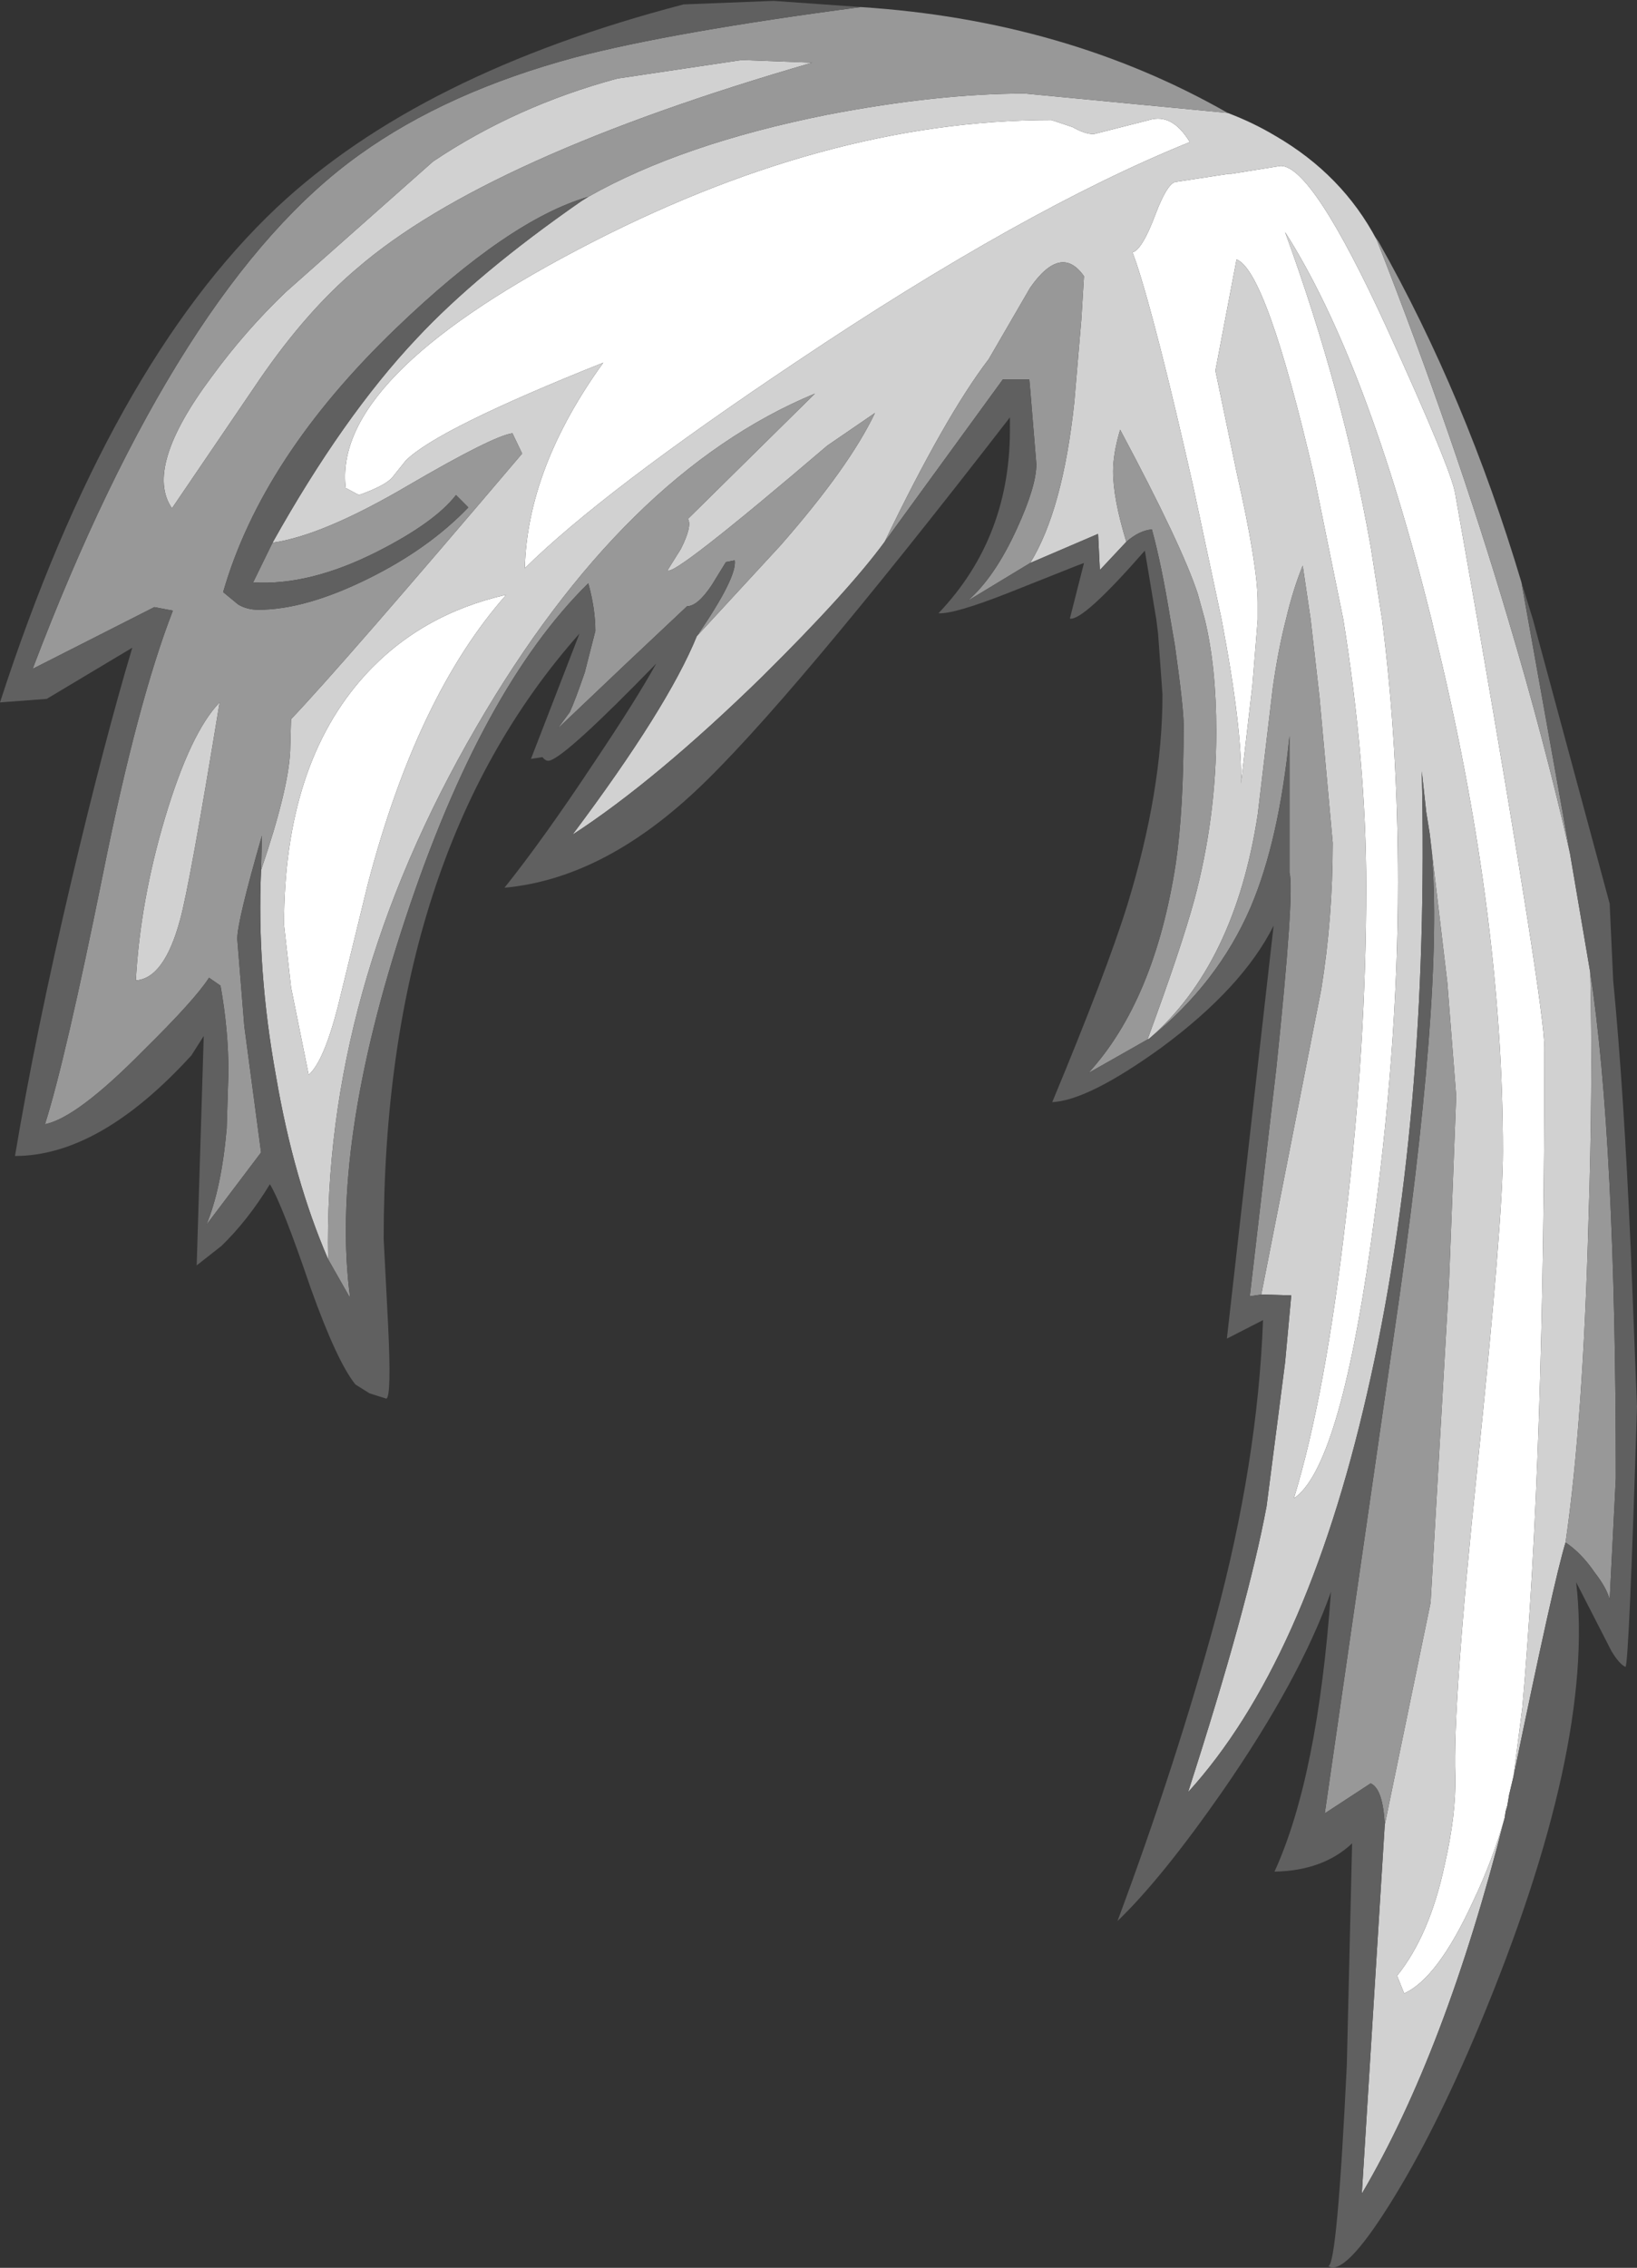 <?xml version="1.0" encoding="UTF-8" standalone="no"?>
<svg xmlns:ffdec="https://www.free-decompiler.com/flash" xmlns:xlink="http://www.w3.org/1999/xlink" ffdec:objectType="shape" height="128.5px" width="92.8px" xmlns="http://www.w3.org/2000/svg">
  <rect width="100%" height="100%" fill="#333333" stroke="none"/>
  <g transform="matrix(1.0, 0.0, 0.0, 1.0, 67.75, 47.4)">
    <path d="M17.55 55.6 Q16.85 58.05 15.75 60.35 13.75 64.7 11.85 65.55 L11.45 64.55 Q13.3 62.25 14.15 58.25 14.8 55.4 14.75 53.25 14.6 49.2 16.0 35.75 17.45 21.75 17.45 17.85 17.45 4.2 13.55 -11.65 L13.4 -12.3 Q9.75 -26.95 5.1 -34.25 8.4 -25.2 9.95 -16.45 L10.6 -12.3 Q11.5 -5.2 11.5 2.6 11.5 12.25 9.95 23.15 8.15 35.8 5.6 37.5 7.4 31.6 8.55 21.55 9.7 11.8 9.7 2.85 9.7 -4.2 8.4 -12.3 L6.75 -20.4 Q4.05 -32.05 2.35 -32.7 L1.15 -26.4 2.35 -20.65 Q3.55 -15.35 3.55 -13.25 L3.55 -12.3 3.25 -8.6 2.6 -3.0 Q2.7 -6.0 1.5 -12.3 L-0.1 -19.8 Q-2.2 -29.1 -3.35 -32.55 L-3.55 -33.1 Q-3.0 -33.25 -2.25 -35.25 -1.55 -37.1 -1.05 -37.1 L1.9 -37.55 2.05 -37.55 4.85 -38.0 Q6.65 -38.0 10.85 -28.85 14.55 -20.75 14.75 -19.4 L16.0 -12.3 Q19.8 9.65 19.8 11.95 19.8 35.2 18.55 49.35 L18.05 53.25 17.8 54.3 17.7 54.9 17.6 55.25 17.55 55.6 M-45.55 -20.3 Q-46.0 -19.85 -47.4 -19.35 L-48.15 -19.75 Q-48.9 -25.95 -35.0 -33.25 -21.05 -40.6 -8.15 -40.6 L-6.95 -40.2 Q-6.25 -39.8 -5.75 -39.8 L-2.6 -40.6 Q-1.3 -41.0 -0.3 -39.35 -9.7 -35.55 -22.6 -26.9 -33.6 -19.55 -38.0 -15.2 -37.85 -20.9 -33.55 -26.85 -42.95 -23.1 -44.75 -21.3 L-45.55 -20.3 M-47.05 -9.15 Q-43.9 -12.6 -39.05 -13.7 -44.1 -8.0 -46.9 2.7 L-48.6 9.65 Q-49.4 12.75 -50.25 13.5 L-51.25 8.55 -51.65 5.0 Q-51.65 -4.1 -47.05 -9.15" fill="#ffffff" fill-rule="evenodd" stroke="none"/>
    <path d="M10.3 -33.8 Q14.7 -22.6 17.75 -12.3 19.8 -5.45 21.25 0.95 L22.4 7.7 Q22.55 14.2 22.3 21.75 22.0 33.1 21.0 40.0 20.35 42.1 18.05 53.25 L18.55 49.35 Q19.8 35.2 19.8 11.95 19.8 9.65 16.0 -12.3 L14.75 -19.4 Q14.55 -20.75 10.85 -28.85 6.65 -38.0 4.85 -38.0 L2.05 -37.55 1.9 -37.55 -1.05 -37.1 Q-1.55 -37.1 -2.25 -35.25 -3.0 -33.25 -3.55 -33.1 L-3.35 -32.55 Q-2.2 -29.1 -0.1 -19.8 L1.5 -12.3 Q2.7 -6.0 2.6 -3.0 L3.25 -8.6 3.55 -12.3 3.55 -13.25 Q3.55 -15.35 2.35 -20.65 L1.15 -26.4 2.35 -32.7 Q4.05 -32.05 6.75 -20.4 L8.4 -12.3 Q9.7 -4.2 9.7 2.85 9.7 11.8 8.55 21.55 7.4 31.6 5.6 37.5 8.15 35.8 9.95 23.15 11.5 12.25 11.5 2.6 11.5 -5.2 10.6 -12.3 L9.95 -16.45 Q8.4 -25.2 5.1 -34.25 9.75 -26.95 13.4 -12.3 L13.55 -11.65 Q17.45 4.2 17.45 17.85 17.45 21.75 16.0 35.75 14.6 49.2 14.75 53.25 14.8 55.4 14.15 58.25 13.3 62.25 11.45 64.55 L11.85 65.55 Q13.75 64.7 15.75 60.35 16.85 58.05 17.55 55.6 14.2 68.85 9.45 76.9 L10.75 56.0 13.35 43.4 14.4 25.1 14.8 14.7 14.3 8.3 13.3 -0.15 13.1 -1.4 12.85 -3.7 Q13.3 16.15 9.75 31.55 6.25 46.85 -0.4 54.15 3.0 43.6 4.05 37.95 L5.1 29.8 5.45 26.0 3.75 25.95 7.15 8.65 Q7.8 4.65 7.8 0.35 L7.05 -7.9 6.55 -12.3 6.1 -15.35 Q5.55 -14.0 5.15 -12.3 4.7 -10.55 4.4 -8.4 L3.55 -1.25 Q2.25 7.25 -2.6 11.45 L-2.7 11.5 Q-0.8 6.35 -0.05 3.6 1.2 -1.05 1.2 -5.95 1.2 -9.6 0.55 -12.3 L0.15 -13.75 Q-0.75 -16.5 -4.25 -23.05 -4.65 -21.7 -4.65 -20.7 -4.65 -19.15 -3.9 -16.7 L-5.4 -15.1 -5.5 -17.15 -9.35 -15.5 Q-7.5 -18.5 -6.85 -24.6 L-6.45 -29.3 -6.3 -31.75 Q-7.6 -33.6 -9.35 -31.1 L-11.7 -27.05 Q-14.15 -23.85 -17.6 -16.7 -19.65 -13.9 -24.55 -9.05 -30.6 -3.15 -35.3 -0.1 -29.9 -7.3 -28.25 -11.35 L-23.5 -16.5 Q-19.6 -20.95 -18.15 -24.0 L-20.85 -22.15 Q-29.7 -14.6 -29.9 -15.1 L-29.15 -16.3 Q-28.5 -17.6 -28.75 -18.0 L-21.55 -25.1 Q-32.4 -20.6 -40.75 -6.2 -49.45 8.75 -49.15 23.95 -51.1 19.45 -52.1 13.6 -53.2 7.55 -52.95 1.9 -51.4 -2.65 -51.3 -4.85 L-51.25 -6.65 Q-48.3 -9.75 -38.15 -21.7 L-38.7 -22.85 Q-39.8 -22.7 -44.6 -19.9 -49.45 -17.05 -52.3 -16.65 -48.3 -23.8 -44.15 -28.2 -40.7 -31.9 -34.8 -36.0 L-34.4 -36.25 Q-29.1 -39.25 -20.85 -40.9 -14.6 -42.1 -9.65 -42.1 L1.85 -41.0 Q3.3 -40.45 4.55 -39.7 8.35 -37.5 10.3 -33.8 M-55.75 -26.05 Q-53.85 -28.65 -51.55 -30.85 L-43.2 -38.25 Q-38.5 -41.4 -32.75 -42.95 L-25.7 -44.0 -21.7 -43.85 Q-40.2 -38.5 -47.5 -32.2 -50.35 -29.8 -53.0 -25.95 L-58.0 -18.6 Q-59.6 -20.9 -55.75 -26.05 M-45.55 -20.3 L-44.75 -21.3 Q-42.95 -23.1 -33.55 -26.85 -37.85 -20.9 -38.0 -15.2 -33.6 -19.55 -22.6 -26.9 -9.7 -35.55 -0.3 -39.35 -1.3 -41.0 -2.6 -40.6 L-5.75 -39.8 Q-6.25 -39.8 -6.95 -40.2 L-8.15 -40.6 Q-21.05 -40.6 -35.0 -33.25 -48.9 -25.95 -48.15 -19.75 L-47.4 -19.35 Q-46.0 -19.85 -45.55 -20.3 M-58.4 -1.05 Q-56.95 -5.9 -55.3 -7.6 -57.0 2.8 -57.55 4.75 -58.45 8.05 -60.05 8.15 -59.8 3.65 -58.4 -1.05 M-47.05 -9.15 Q-51.65 -4.1 -51.65 5.0 L-51.25 8.55 -50.25 13.5 Q-49.4 12.75 -48.6 9.65 L-46.9 2.7 Q-44.1 -8.0 -39.05 -13.7 -43.9 -12.6 -47.05 -9.15" fill="#d1d1d1" fill-rule="evenodd" stroke="none"/>
    <path d="M10.3 -33.8 L10.2 -34.0 10.4 -33.7 Q15.35 -24.95 18.5 -14.4 L21.25 0.95 Q19.8 -5.45 17.75 -12.3 14.7 -22.6 10.3 -33.8 M-18.95 -47.0 Q-7.35 -46.25 1.85 -41.0 L-9.65 -42.1 Q-14.6 -42.1 -20.85 -40.9 -29.1 -39.25 -34.4 -36.25 -38.9 -34.95 -45.3 -28.8 -52.9 -21.5 -55.1 -13.85 L-54.25 -13.15 Q-53.75 -12.85 -53.1 -12.85 -50.45 -12.85 -46.9 -14.6 -43.45 -16.3 -41.2 -18.65 L-41.9 -19.35 Q-43.1 -17.8 -46.35 -16.15 -50.2 -14.2 -53.4 -14.4 L-52.3 -16.65 Q-49.45 -17.05 -44.6 -19.9 -39.8 -22.7 -38.7 -22.85 L-38.15 -21.7 Q-48.3 -9.75 -51.25 -6.65 L-51.3 -4.85 Q-51.4 -2.65 -52.95 1.9 L-52.9 -0.05 Q-54.3 4.8 -54.3 5.8 L-53.9 10.75 -52.95 17.9 -56.05 22.0 Q-55.2 19.95 -54.9 16.55 L-54.8 13.35 Q-54.8 10.95 -55.25 8.45 L-55.9 8.0 Q-56.7 9.25 -59.65 12.15 -63.4 15.95 -65.2 16.3 -64.05 12.7 -61.9 2.05 -59.95 -7.65 -57.95 -12.8 L-59.0 -13.0 -65.9 -9.5 Q-57.6 -31.35 -47.35 -38.65 -42.4 -42.2 -35.15 -44.15 -29.6 -45.6 -18.95 -47.0 M21.0 40.0 Q22.0 33.1 22.3 21.75 22.55 14.2 22.4 7.7 23.85 17.2 23.85 36.35 L23.5 43.25 Q23.35 42.6 22.65 41.7 21.9 40.6 21.0 40.0 M-3.9 -16.7 Q-4.65 -19.15 -4.65 -20.7 -4.65 -21.7 -4.25 -23.05 -0.75 -16.5 0.15 -13.75 L0.55 -12.3 Q1.2 -9.6 1.2 -5.95 1.2 -1.05 -0.05 3.6 -0.8 6.35 -2.7 11.5 L-6.05 13.4 Q-2.3 9.3 -1.1 1.55 -0.65 -1.5 -0.65 -6.3 -0.65 -7.3 -1.15 -10.85 L-1.4 -12.3 Q-1.9 -15.4 -2.45 -17.4 -3.15 -17.35 -3.9 -16.7 M-2.6 11.45 Q2.25 7.25 3.55 -1.25 L4.4 -8.4 Q4.7 -10.55 5.15 -12.3 5.55 -14.0 6.1 -15.35 L6.55 -12.3 7.05 -7.9 7.8 0.35 Q7.8 4.65 7.15 8.65 L3.75 25.95 3.1 26.05 4.6 13.15 Q5.65 3.1 5.35 2.05 L5.35 -5.7 Q4.75 0.25 3.15 4.0 1.3 8.3 -2.6 11.45 M13.3 -0.15 L14.3 8.3 14.8 14.7 14.4 25.1 13.35 43.4 10.75 56.0 Q10.65 53.95 9.95 53.65 L7.35 55.35 11.6 25.95 Q14.25 7.15 13.3 -0.15 M-55.75 -26.05 Q-59.6 -20.9 -58.0 -18.6 L-53.0 -25.95 Q-50.35 -29.8 -47.5 -32.2 -40.2 -38.5 -21.7 -43.85 L-25.7 -44.0 -32.75 -42.95 Q-38.5 -41.4 -43.2 -38.25 L-51.55 -30.85 Q-53.85 -28.65 -55.75 -26.05 M-58.4 -1.05 Q-59.8 3.65 -60.05 8.15 -58.45 8.05 -57.55 4.75 -57.0 2.8 -55.3 -7.6 -56.95 -5.9 -58.4 -1.05 M-9.35 -15.5 L-12.9 -13.35 Q-11.35 -14.7 -10.1 -17.45 -9.0 -19.85 -9.0 -21.1 L-9.35 -25.35 -9.4 -25.9 -10.9 -25.9 -17.6 -16.7 Q-14.15 -23.85 -11.7 -27.05 L-9.35 -31.1 Q-7.6 -33.6 -6.3 -31.75 L-6.45 -29.3 -6.85 -24.6 Q-7.5 -18.5 -9.35 -15.5 M-28.25 -11.35 Q-25.95 -14.7 -26.1 -15.65 L-26.6 -15.55 -27.4 -14.25 Q-28.2 -13.05 -28.8 -13.05 L-32.2 -9.85 -36.15 -6.1 -35.45 -7.05 Q-35.15 -7.7 -34.6 -9.3 L-34.0 -11.65 Q-34.0 -12.9 -34.4 -14.35 -40.45 -8.4 -44.75 4.6 -49.05 17.55 -47.9 26.15 L-49.15 23.95 Q-49.45 8.75 -40.75 -6.2 -32.4 -20.6 -21.55 -25.1 L-28.75 -18.0 Q-28.5 -17.6 -29.15 -16.3 L-29.9 -15.1 Q-29.7 -14.6 -20.85 -22.15 L-18.15 -24.0 Q-19.6 -20.95 -23.5 -16.5 L-28.25 -11.35" fill="#989898" fill-rule="evenodd" stroke="none"/>
    <path d="M21.25 0.95 L18.5 -14.4 19.15 -12.3 23.5 3.8 23.7 8.15 Q24.3 14.35 24.7 23.5 L25.05 32.3 Q24.6 46.75 24.4 47.05 24.05 46.9 23.6 46.15 L21.6 42.25 Q22.7 51.6 16.1 67.4 13.55 73.5 11.0 77.55 8.45 81.6 7.55 81.0 8.05 81.0 8.6 69.6 L8.9 57.05 Q7.25 58.6 4.5 58.65 6.95 53.3 7.7 42.8 5.95 47.75 1.55 54.1 -1.9 59.05 -4.4 61.45 -1.1 52.6 1.15 44.35 3.55 35.45 3.85 27.4 L1.8 28.45 4.45 5.05 Q2.7 8.55 -1.9 11.95 -6.05 14.95 -8.1 15.05 -5.0 7.6 -3.85 3.9 -1.85 -2.6 -1.85 -8.05 L-2.1 -11.5 -2.2 -12.3 -2.85 -16.2 Q-6.35 -12.2 -7.1 -12.35 L-6.3 -15.5 -6.7 -15.35 -10.6 -13.8 Q-13.65 -12.6 -14.55 -12.65 -10.4 -17.0 -10.5 -23.35 L-10.5 -23.75 Q-23.15 -7.4 -28.35 -2.55 -33.65 2.4 -39.15 2.9 -36.95 0.15 -34.1 -4.15 -31.65 -7.8 -30.55 -9.8 -35.65 -4.55 -36.6 -4.3 -36.8 -4.25 -37.0 -4.5 L-37.65 -4.4 -34.9 -11.5 Q-46.0 1.0 -46.0 22.8 L-45.75 27.65 Q-45.55 31.75 -45.85 31.85 L-46.8 31.55 -47.6 31.05 Q-48.65 29.75 -50.15 25.55 -51.75 20.85 -52.45 19.7 -53.7 21.75 -55.2 23.2 L-56.6 24.3 -56.2 11.3 -56.9 12.4 Q-62.1 18.1 -66.9 18.1 -65.75 11.2 -63.7 2.5 -61.85 -5.35 -60.25 -10.7 L-65.1 -7.8 -67.75 -7.6 Q-61.55 -26.7 -52.05 -35.65 -43.95 -43.25 -29.0 -47.15 L-23.9 -47.35 -18.95 -47.0 Q-29.6 -45.6 -35.15 -44.15 -42.4 -42.2 -47.35 -38.65 -57.6 -31.35 -65.9 -9.5 L-59.0 -13.0 -57.95 -12.8 Q-59.95 -7.65 -61.9 2.05 -64.05 12.7 -65.2 16.3 -63.4 15.95 -59.65 12.15 -56.7 9.25 -55.9 8.0 L-55.25 8.45 Q-54.8 10.95 -54.8 13.35 L-54.9 16.55 Q-55.2 19.95 -56.05 22.0 L-52.95 17.9 -53.9 10.75 -54.3 5.8 Q-54.3 4.8 -52.9 -0.05 L-52.95 1.9 Q-53.2 7.55 -52.1 13.6 -51.1 19.45 -49.15 23.95 L-47.9 26.15 Q-49.05 17.55 -44.75 4.6 -40.45 -8.4 -34.4 -14.35 -34.0 -12.9 -34.0 -11.65 L-34.6 -9.3 Q-35.15 -7.7 -35.45 -7.05 L-36.15 -6.1 -32.2 -9.85 -28.8 -13.05 Q-28.2 -13.05 -27.4 -14.25 L-26.6 -15.55 -26.1 -15.65 Q-25.95 -14.7 -28.25 -11.35 -29.9 -7.3 -35.3 -0.1 -30.6 -3.15 -24.55 -9.05 -19.65 -13.9 -17.6 -16.7 L-10.9 -25.9 -9.4 -25.9 -9.35 -25.35 -9.0 -21.1 Q-9.0 -19.85 -10.1 -17.45 -11.35 -14.7 -12.9 -13.35 L-9.35 -15.5 -5.5 -17.15 -5.4 -15.1 -3.9 -16.7 Q-3.15 -17.35 -2.45 -17.4 -1.9 -15.4 -1.4 -12.3 L-1.15 -10.85 Q-0.65 -7.3 -0.65 -6.3 -0.65 -1.5 -1.1 1.55 -2.3 9.3 -6.05 13.4 L-2.7 11.5 -2.6 11.45 Q1.3 8.3 3.15 4.0 4.75 0.25 5.35 -5.7 L5.35 2.05 Q5.65 3.1 4.6 13.15 L3.1 26.05 3.75 25.95 5.45 26.0 5.1 29.8 4.05 37.95 Q3.0 43.6 -0.4 54.15 6.25 46.85 9.75 31.55 13.3 16.15 12.85 -3.7 L13.1 -1.4 13.3 -0.15 Q14.25 7.15 11.6 25.95 L7.35 55.35 9.95 53.65 Q10.65 53.95 10.75 56.0 L9.45 76.9 Q14.2 68.85 17.55 55.6 L17.6 55.25 17.7 54.9 17.8 54.3 18.05 53.25 Q20.35 42.1 21.0 40.0 21.9 40.6 22.65 41.7 23.35 42.6 23.5 43.25 L23.85 36.35 Q23.85 17.2 22.4 7.7 L21.25 0.95 M-52.3 -16.65 L-53.4 -14.4 Q-50.2 -14.2 -46.35 -16.15 -43.1 -17.8 -41.9 -19.35 L-41.2 -18.65 Q-43.45 -16.3 -46.9 -14.6 -50.45 -12.85 -53.1 -12.85 -53.75 -12.85 -54.25 -13.15 L-55.1 -13.85 Q-52.9 -21.5 -45.3 -28.8 -38.9 -34.95 -34.4 -36.25 L-34.8 -36.0 Q-40.7 -31.9 -44.15 -28.2 -48.3 -23.8 -52.3 -16.65" fill="#606060" fill-rule="evenodd" stroke="none"/>
  </g>
</svg>
